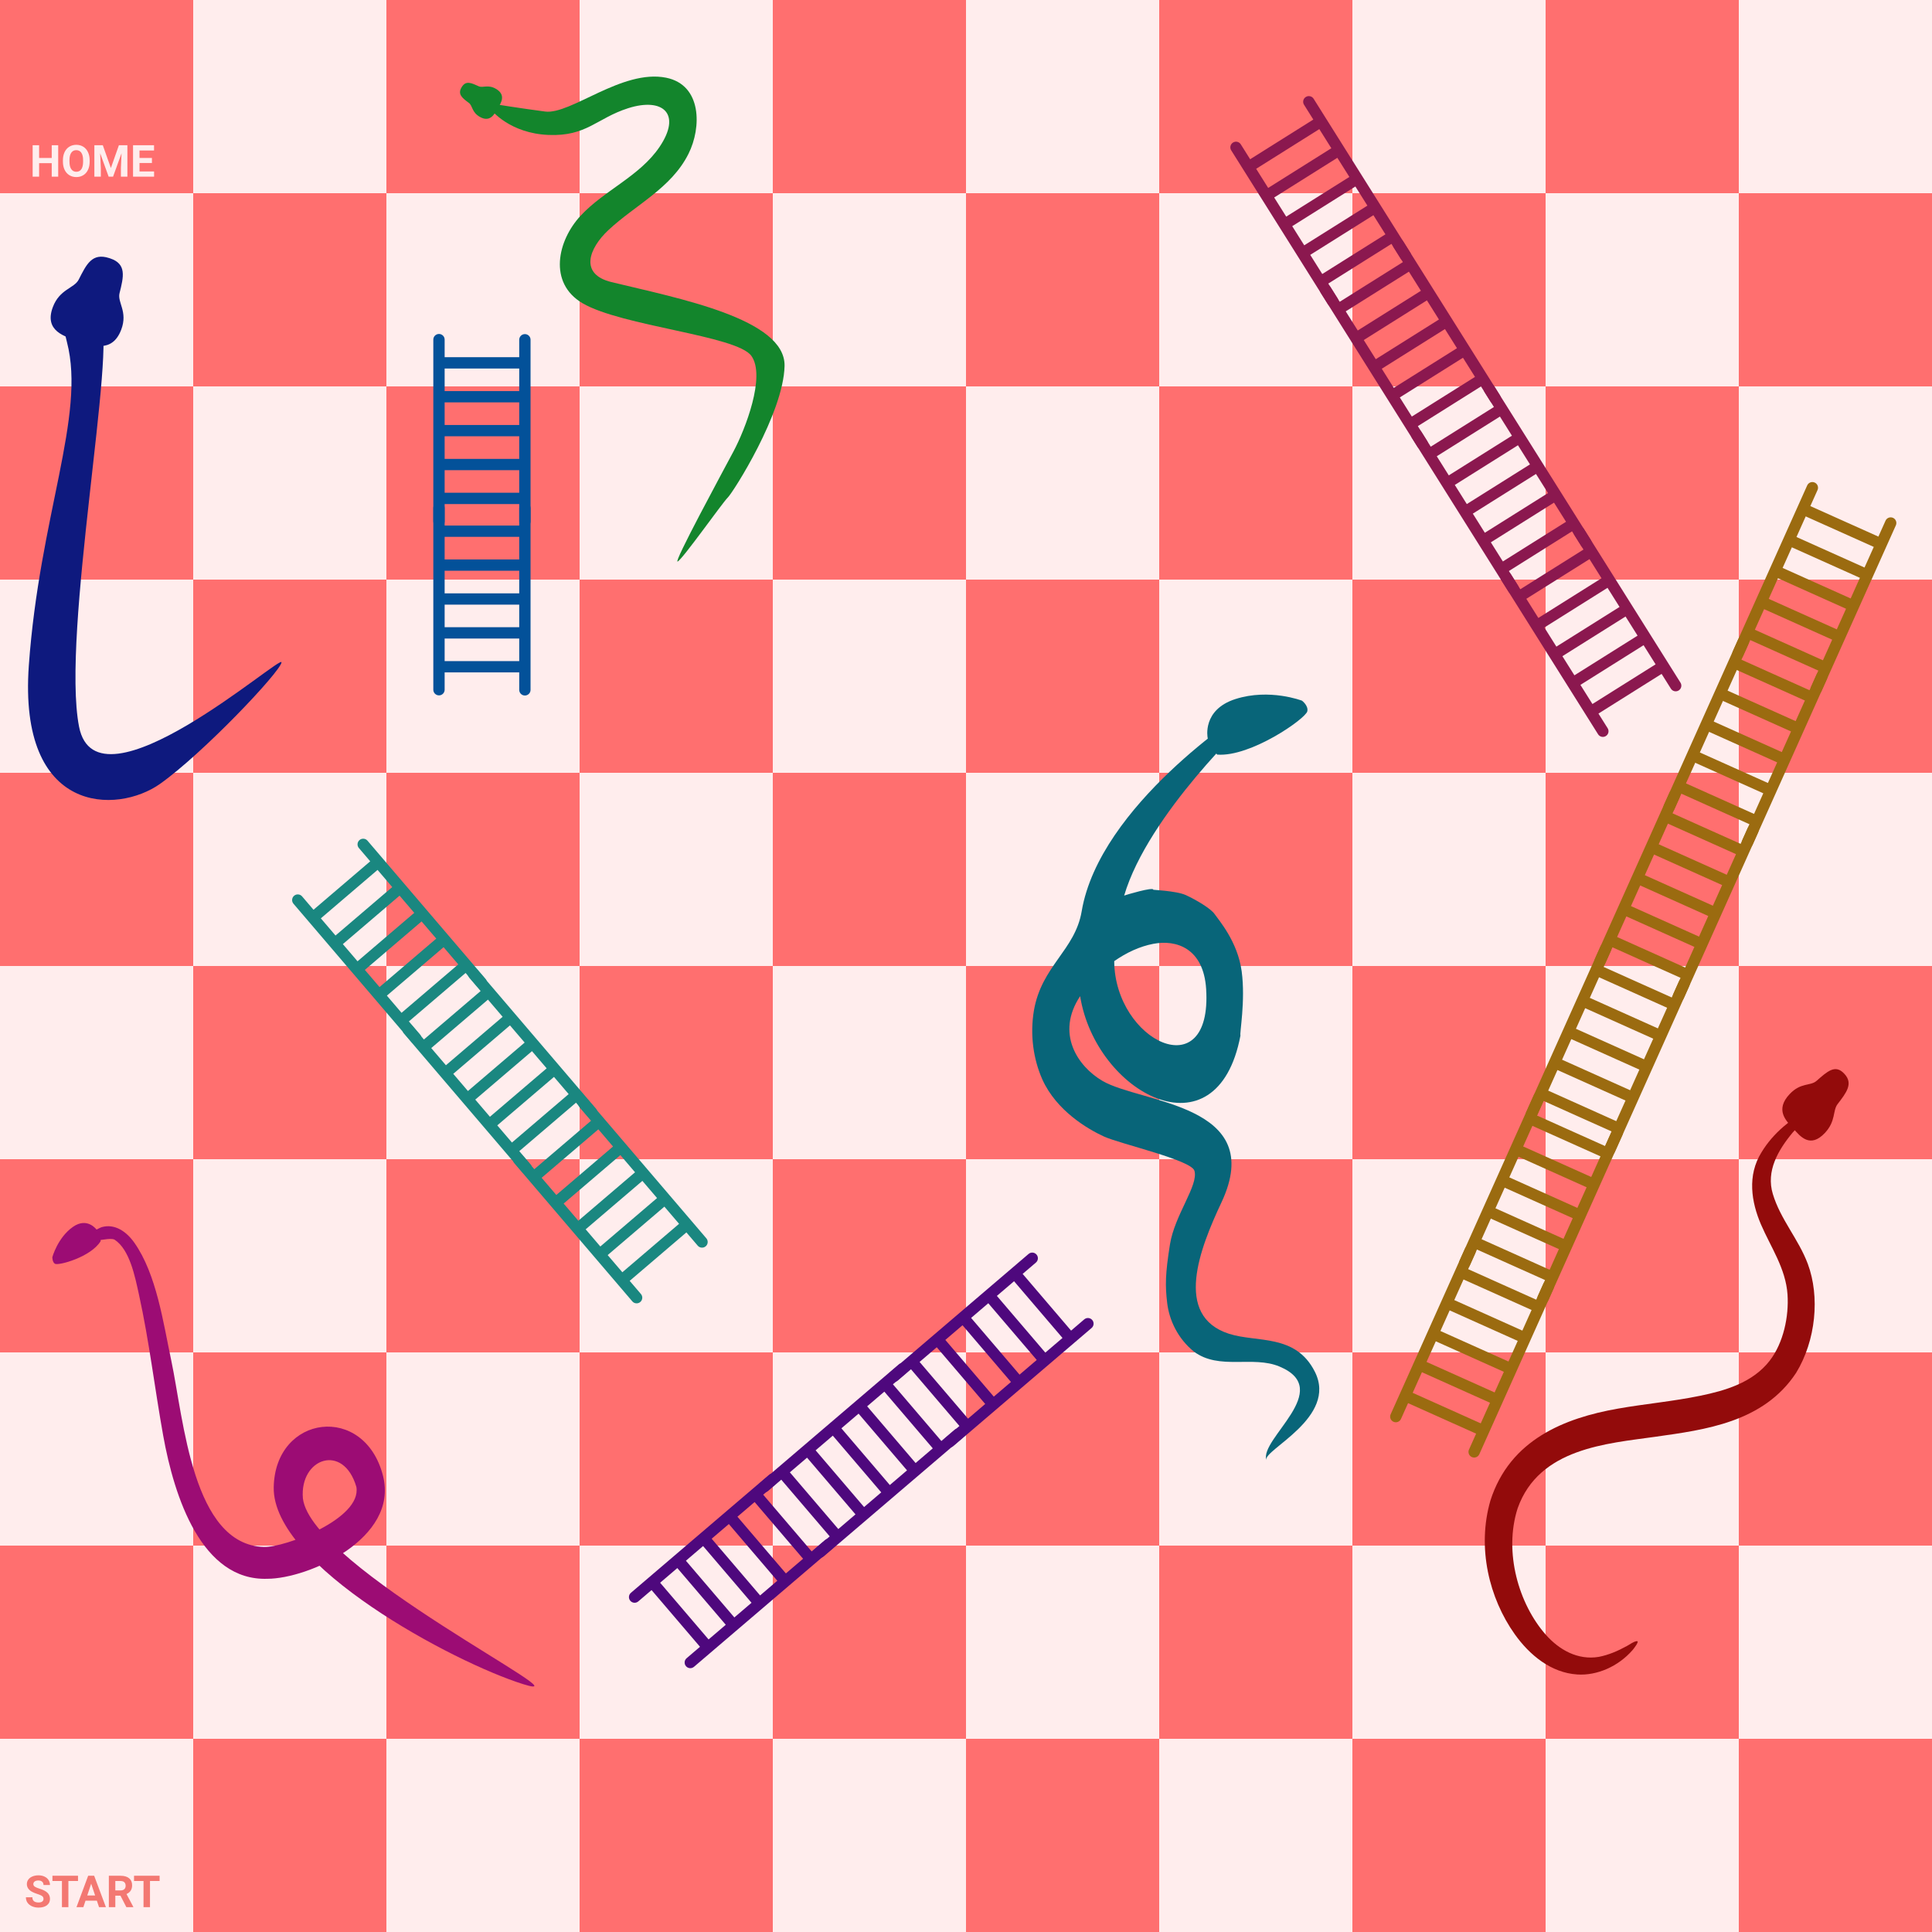 <svg width="700" height="700" viewBox="0 0 700 700" fill="none" xmlns="http://www.w3.org/2000/svg">
<g clip-path="url(#clip0)">
<rect width="700" height="700" fill="white"/>
<rect width="70" height="70" fill="#FF6F6F"/>
<rect x="70" width="70" height="70" fill="#FFEDED"/>
<rect x="140" width="70" height="70" fill="#FF6F6F"/>
<rect x="210" width="70" height="70" fill="#FFEDED"/>
<rect x="280" width="70" height="70" fill="#FF6F6F"/>
<rect x="350" width="70" height="70" fill="#FFEDED"/>
<rect x="420" width="70" height="70" fill="#FF6F6F"/>
<rect x="490" width="70" height="70" fill="#FFEDED"/>
<rect x="560" width="70" height="70" fill="#FF6F6F"/>
<rect x="630" width="70" height="70" fill="#FFEDED"/>
<rect x="70" y="70" width="70" height="70" fill="#FF6F6F"/>
<rect x="140" y="70" width="70" height="70" fill="#FFEDED"/>
<rect y="70" width="70" height="70" fill="#FFEDED"/>
<rect x="210" y="70" width="70" height="70" fill="#FF6F6F"/>
<rect x="280" y="70" width="70" height="70" fill="#FFEDED"/>
<rect x="350" y="70" width="70" height="70" fill="#FF6F6F"/>
<rect x="420" y="70" width="70" height="70" fill="#FFEDED"/>
<rect x="490" y="70" width="70" height="70" fill="#FF6F6F"/>
<rect x="630" y="70" width="70" height="70" fill="#FF6F6F"/>
<rect x="560" y="70" width="70" height="70" fill="#FFEDED"/>
<rect y="140" width="70" height="70" fill="#FF6F6F"/>
<rect x="70" y="140" width="70" height="70" fill="#FFEDED"/>
<rect x="140" y="140" width="70" height="70" fill="#FF6F6F"/>
<rect x="210" y="140" width="70" height="70" fill="#FFEDED"/>
<rect x="280" y="140" width="70" height="70" fill="#FF6F6F"/>
<rect x="350" y="140" width="70" height="70" fill="#FFEDED"/>
<rect x="420" y="140" width="70" height="70" fill="#FF6F6F"/>
<rect x="490" y="140" width="70" height="70" fill="#FFEDED"/>
<rect x="560" y="140" width="70" height="70" fill="#FF6F6F"/>
<rect x="630" y="140" width="70" height="70" fill="#FFEDED"/>
<rect x="70" y="210" width="70" height="70" fill="#FF6F6F"/>
<rect x="140" y="210" width="70" height="70" fill="#FFEDED"/>
<rect y="210" width="70" height="70" fill="#FFEDED"/>
<rect x="210" y="210" width="70" height="70" fill="#FF6F6F"/>
<rect x="280" y="210" width="70" height="70" fill="#FFEDED"/>
<rect x="350" y="210" width="70" height="70" fill="#FF6F6F"/>
<rect x="420" y="210" width="70" height="70" fill="#FFEDED"/>
<rect x="490" y="210" width="70" height="70" fill="#FF6F6F"/>
<rect x="630" y="210" width="70" height="70" fill="#FF6F6F"/>
<rect x="560" y="210" width="70" height="70" fill="#FFEDED"/>
<rect y="280" width="70" height="70" fill="#FF6F6F"/>
<rect x="70" y="280" width="70" height="70" fill="#FFEDED"/>
<rect x="140" y="280" width="70" height="70" fill="#FF6F6F"/>
<rect x="210" y="280" width="70" height="70" fill="#FFEDED"/>
<rect x="280" y="280" width="70" height="70" fill="#FF6F6F"/>
<rect x="350" y="280" width="70" height="70" fill="#FFEDED"/>
<rect x="420" y="280" width="70" height="70" fill="#FF6F6F"/>
<rect x="490" y="280" width="70" height="70" fill="#FFEDED"/>
<rect x="560" y="280" width="70" height="70" fill="#FF6F6F"/>
<rect x="630" y="280" width="70" height="70" fill="#FFEDED"/>
<rect x="70" y="350" width="70" height="70" fill="#FF6F6F"/>
<rect x="140" y="350" width="70" height="70" fill="#FFEDED"/>
<rect y="350" width="70" height="70" fill="#FFEDED"/>
<rect x="210" y="350" width="70" height="70" fill="#FF6F6F"/>
<rect x="280" y="350" width="70" height="70" fill="#FFEDED"/>
<rect x="350" y="350" width="70" height="70" fill="#FF6F6F"/>
<rect x="420" y="350" width="70" height="70" fill="#FFEDED"/>
<rect x="490" y="350" width="70" height="70" fill="#FF6F6F"/>
<rect x="630" y="350" width="70" height="70" fill="#FF6F6F"/>
<rect x="560" y="350" width="70" height="70" fill="#FFEDED"/>
<rect y="420" width="70" height="70" fill="#FF6F6F"/>
<rect x="70" y="420" width="70" height="70" fill="#FFEDED"/>
<rect x="140" y="420" width="70" height="70" fill="#FF6F6F"/>
<rect x="210" y="420" width="70" height="70" fill="#FFEDED"/>
<rect x="280" y="420" width="70" height="70" fill="#FF6F6F"/>
<rect x="350" y="420" width="70" height="70" fill="#FFEDED"/>
<rect x="420" y="420" width="70" height="70" fill="#FF6F6F"/>
<rect x="490" y="420" width="70" height="70" fill="#FFEDED"/>
<rect x="560" y="420" width="70" height="70" fill="#FF6F6F"/>
<rect x="630" y="420" width="70" height="70" fill="#FFEDED"/>
<rect x="70" y="490" width="70" height="70" fill="#FF6F6F"/>
<rect x="140" y="490" width="70" height="70" fill="#FFEDED"/>
<rect y="490" width="70" height="70" fill="#FFEDED"/>
<rect x="210" y="490" width="70" height="70" fill="#FF6F6F"/>
<rect x="280" y="490" width="70" height="70" fill="#FFEDED"/>
<rect x="350" y="490" width="70" height="70" fill="#FF6F6F"/>
<rect x="420" y="490" width="70" height="70" fill="#FFEDED"/>
<rect x="490" y="490" width="70" height="70" fill="#FF6F6F"/>
<rect x="630" y="490" width="70" height="70" fill="#FF6F6F"/>
<rect x="560" y="490" width="70" height="70" fill="#FFEDED"/>
<rect y="560" width="70" height="70" fill="#FF6F6F"/>
<rect x="70" y="560" width="70" height="70" fill="#FFEDED"/>
<rect x="140" y="560" width="70" height="70" fill="#FF6F6F"/>
<rect x="210" y="560" width="70" height="70" fill="#FFEDED"/>
<rect x="280" y="560" width="70" height="70" fill="#FF6F6F"/>
<rect x="350" y="560" width="70" height="70" fill="#FFEDED"/>
<rect x="420" y="560" width="70" height="70" fill="#FF6F6F"/>
<rect x="490" y="560" width="70" height="70" fill="#FFEDED"/>
<rect x="560" y="560" width="70" height="70" fill="#FF6F6F"/>
<rect x="630" y="560" width="70" height="70" fill="#FFEDED"/>
<rect x="70" y="630" width="70" height="70" fill="#FF6F6F"/>
<rect x="140" y="630" width="70" height="70" fill="#FFEDED"/>
<rect y="630" width="70" height="70" fill="#FFEDED"/>
<rect x="210" y="630" width="70" height="70" fill="#FF6F6F"/>
<rect x="280" y="630" width="70" height="70" fill="#FFEDED"/>
<rect x="350" y="630" width="70" height="70" fill="#FF6F6F"/>
<rect x="420" y="630" width="70" height="70" fill="#FFEDED"/>
<rect x="490" y="630" width="70" height="70" fill="#FF6F6F"/>
<rect x="630" y="630" width="70" height="70" fill="#FF6F6F"/>
<rect x="560" y="630" width="70" height="70" fill="#FFEDED"/>
<g filter="url(#filter0_d)">
<path d="M322.371 495.991C323.106 496.853 324.399 496.956 325.259 496.222L330.069 492.113L347.622 512.662L342.773 516.804C341.914 517.538 341.814 518.831 342.549 519.692C343.285 520.554 344.578 520.657 345.437 519.923L395.512 477.149C396.371 476.415 396.471 475.121 395.736 474.26C395 473.399 393.707 473.296 392.848 474.03L388.076 478.106L370.523 457.557L375.333 453.448C376.192 452.714 376.293 451.421 375.557 450.559C374.821 449.698 373.528 449.595 372.669 450.329L322.595 493.103C321.735 493.837 321.635 495.13 322.371 495.991ZM348.74 476.164L366.293 496.713L360.07 502.029L342.516 481.48L348.74 476.164ZM369.405 494.055L351.852 473.506L358.076 468.189L375.629 488.738L369.405 494.055ZM333.181 489.455L339.405 484.138L356.958 504.687L350.734 510.004L333.181 489.455ZM384.964 480.764L378.741 486.08L361.187 465.531L367.411 460.215L384.964 480.764Z" fill="#4E087D"/>
<path d="M275.371 535.991C276.106 536.853 277.399 536.956 278.259 536.222L283.069 532.113L300.622 552.662L295.773 556.804C294.914 557.538 294.814 558.831 295.549 559.692C296.285 560.554 297.578 560.657 298.437 559.923L348.512 517.149C349.371 516.415 349.471 515.121 348.736 514.26C348 513.399 346.707 513.296 345.848 514.03L341.076 518.106L323.523 497.557L328.333 493.448C329.192 492.714 329.293 491.421 328.557 490.559C327.821 489.698 326.528 489.595 325.669 490.329L275.595 533.103C274.735 533.837 274.635 535.13 275.371 535.991ZM301.74 516.164L319.293 536.713L313.07 542.029L295.516 521.48L301.74 516.164ZM322.405 534.055L304.852 513.506L311.076 508.189L328.629 528.738L322.405 534.055ZM286.181 529.455L292.405 524.138L309.958 544.687L303.734 550.004L286.181 529.455ZM337.964 520.764L331.741 526.08L314.187 505.531L320.411 500.215L337.964 520.764Z" fill="#4E087D"/>
<path d="M228.371 575.991C229.106 576.853 230.399 576.956 231.259 576.222L236.069 572.113L253.622 592.662L248.773 596.804C247.914 597.538 247.814 598.831 248.549 599.692C249.285 600.554 250.578 600.657 251.437 599.923L301.512 557.149C302.371 556.415 302.471 555.121 301.736 554.26C301 553.399 299.707 553.296 298.848 554.03L294.076 558.106L276.523 537.557L281.333 533.448C282.192 532.714 282.293 531.421 281.557 530.559C280.821 529.698 279.528 529.595 278.669 530.329L228.595 573.103C227.735 573.837 227.635 575.13 228.371 575.991ZM254.74 556.164L272.293 576.713L266.07 582.029L248.516 561.48L254.74 556.164ZM275.405 574.055L257.852 553.506L264.076 548.189L281.629 568.738L275.405 574.055ZM239.181 569.455L245.405 564.138L262.958 584.687L256.734 590.004L239.181 569.455ZM290.964 560.764L284.741 566.08L267.187 545.531L273.411 540.215L290.964 560.764Z" fill="#4E087D"/>
<path d="M190.178 178.051C189.046 178.051 188.127 178.967 188.127 180.097V186.424H161.102V180.046C161.102 178.916 160.183 178 159.051 178C157.918 178 157 178.916 157 180.046V245.903C157 247.033 157.918 247.949 159.051 247.949C160.183 247.949 161.102 247.033 161.102 245.903V239.627H188.127V245.954C188.127 247.084 189.046 248 190.178 248C191.311 248 192.229 247.084 192.229 245.954V180.097C192.229 178.967 191.311 178.051 190.178 178.051ZM188.127 210.979H161.102V202.794H188.127V210.979ZM161.102 215.072H188.127V223.257H161.102V215.072ZM188.127 190.516V198.701H161.102V190.516H188.127ZM161.102 235.535V227.35H188.127V235.535H161.102Z" fill="#035199"/>
<path d="M190.178 117.051C189.046 117.051 188.127 117.967 188.127 119.097V125.424H161.102V119.046C161.102 117.916 160.183 117 159.051 117C157.918 117 157 117.916 157 119.046V184.903C157 186.033 157.918 186.949 159.051 186.949C160.183 186.949 161.102 186.033 161.102 184.903V178.627H188.127V184.954C188.127 186.084 189.046 187 190.178 187C191.311 187 192.229 186.084 192.229 184.954V119.097C192.229 117.967 191.311 117.051 190.178 117.051ZM188.127 149.979H161.102V141.794H188.127V149.979ZM161.102 154.072H188.127V162.257H161.102V154.072ZM188.127 129.516V137.701H161.102V129.516H188.127ZM161.102 174.535V166.35H188.127V174.535H161.102Z" fill="#035199"/>
<path d="M571.009 186.935C570.05 187.537 569.76 188.802 570.361 189.759L573.727 195.115L550.843 209.493L547.45 204.093C546.849 203.136 545.584 202.849 544.625 203.451C543.666 204.054 543.376 205.318 543.977 206.275L579.013 262.039C579.614 262.996 580.879 263.283 581.838 262.68C582.797 262.078 583.087 260.814 582.486 259.857L579.148 254.543L602.031 240.165L605.397 245.522C605.998 246.479 607.263 246.766 608.222 246.164C609.181 245.561 609.471 244.297 608.87 243.34L573.834 187.576C573.233 186.62 571.968 186.332 571.009 186.935ZM586.79 215.908L563.907 230.285L559.552 223.355L582.436 208.977L586.79 215.908ZM566.084 233.751L588.968 219.373L593.322 226.304L570.439 240.682L566.084 233.751ZM575.904 198.581L580.259 205.511L557.375 219.889L553.02 212.958L575.904 198.581ZM576.97 251.078L572.616 244.147L595.5 229.769L599.854 236.7L576.97 251.078Z" fill="#8B184F"/>
<path d="M538.557 135.284C537.598 135.886 537.308 137.15 537.909 138.107L541.275 143.464L518.391 157.842L514.998 152.442C514.397 151.485 513.132 151.198 512.173 151.8C511.214 152.403 510.924 153.667 511.525 154.624L546.561 210.387C547.162 211.344 548.427 211.632 549.386 211.029C550.345 210.426 550.635 209.162 550.034 208.205L546.695 202.892L569.579 188.514L572.945 193.871C573.546 194.828 574.811 195.115 575.77 194.512C576.729 193.91 577.019 192.645 576.418 191.689L541.382 135.925C540.781 134.968 539.516 134.681 538.557 135.284ZM554.338 164.256L531.454 178.634L527.1 171.703L549.984 157.325L554.338 164.256ZM533.632 182.099L556.516 167.722L560.87 174.652L537.986 189.03L533.632 182.099ZM543.452 146.929L547.807 153.86L524.923 168.238L520.568 161.307L543.452 146.929ZM544.518 199.426L540.164 192.496L563.047 178.118L567.402 185.049L544.518 199.426Z" fill="#8B184F"/>
<path d="M505.573 82.785C504.614 83.388 504.323 84.652 504.925 85.609L508.29 90.966L485.406 105.344L482.014 99.944C481.413 98.987 480.148 98.7 479.189 99.302C478.23 99.905 477.94 101.169 478.541 102.126L513.577 157.889C514.178 158.846 515.443 159.133 516.402 158.531C517.361 157.928 517.651 156.664 517.05 155.707L513.711 150.394L536.595 136.016L539.96 141.373C540.562 142.329 541.827 142.617 542.786 142.014C543.745 141.412 544.035 140.147 543.433 139.191L508.398 83.427C507.796 82.47 506.532 82.183 505.573 82.785ZM521.354 111.758L498.47 126.136L494.116 119.205L516.999 104.827L521.354 111.758ZM500.647 129.601L523.531 115.224L527.886 122.154L505.002 136.532L500.647 129.601ZM510.468 94.431L514.822 101.362L491.938 115.74L487.584 108.809L510.468 94.431ZM511.534 146.928L507.179 139.998L530.063 125.62L534.418 132.551L511.534 146.928Z" fill="#8B184F"/>
<path d="M473.12 31.134C472.161 31.737 471.871 33.001 472.473 33.958L475.838 39.315L452.954 53.692L449.562 48.292C448.96 47.336 447.695 47.048 446.736 47.651C445.777 48.253 445.487 49.518 446.089 50.474L481.124 106.238C481.726 107.195 482.991 107.482 483.95 106.88C484.909 106.277 485.199 105.013 484.597 104.056L481.259 98.742L504.143 84.365L507.508 89.721C508.11 90.678 509.374 90.965 510.333 90.363C511.292 89.76 511.583 88.496 510.981 87.539L475.946 31.776C475.344 30.819 474.079 30.532 473.12 31.134ZM488.902 60.107L466.018 74.485L461.663 67.554L484.547 53.176L488.902 60.107ZM468.195 77.95L491.079 63.572L495.434 70.503L472.55 84.881L468.195 77.95ZM478.015 42.78L482.37 49.711L459.486 64.089L455.132 57.158L478.015 42.78ZM479.082 95.277L474.727 88.346L497.611 73.968L501.965 80.899L479.082 95.277Z" fill="#8B184F"/>
<path d="M561.895 460.096C560.861 459.633 559.649 460.093 559.186 461.124L556.598 466.897L531.938 455.838L534.547 450.019C535.01 448.988 534.547 447.777 533.513 447.313C532.48 446.85 531.267 447.31 530.805 448.341L503.858 508.432C503.395 509.463 503.858 510.675 504.892 511.138C505.925 511.602 507.138 511.142 507.6 510.11L510.168 504.384L534.828 515.443L532.239 521.215C531.777 522.246 532.24 523.458 533.273 523.921C534.307 524.385 535.519 523.925 535.982 522.893L562.929 462.802C563.391 461.771 562.928 460.56 561.895 460.096ZM546.55 489.303L521.89 478.244L525.239 470.776L549.899 481.834L546.55 489.303ZM520.216 481.979L544.875 493.037L541.526 500.506L516.866 489.447L520.216 481.979ZM554.923 470.631L551.574 478.1L526.914 467.041L530.263 459.573L554.923 470.631ZM511.843 500.65L515.192 493.182L539.852 504.24L536.502 511.708L511.843 500.65Z" fill="#9B6B10"/>
<path d="M586.855 404.436C585.821 403.973 584.609 404.433 584.146 405.464L581.558 411.237L556.898 400.179L559.507 394.36C559.97 393.328 559.507 392.117 558.473 391.653C557.44 391.19 556.227 391.65 555.765 392.681L528.818 452.772C528.355 453.804 528.818 455.015 529.852 455.479C530.885 455.942 532.098 455.482 532.56 454.451L535.128 448.725L559.788 459.783L557.199 465.555C556.737 466.587 557.2 467.798 558.233 468.262C559.267 468.725 560.479 468.265 560.942 467.234L587.889 407.143C588.351 406.112 587.888 404.9 586.855 404.436ZM571.51 433.643L546.85 422.584L550.199 415.116L574.859 426.174L571.51 433.643ZM545.176 426.319L569.835 437.377L566.486 444.846L541.826 433.788L545.176 426.319ZM579.883 414.971L576.534 422.44L551.874 411.382L555.223 403.913L579.883 414.971ZM536.803 444.99L540.152 437.522L564.812 448.58L561.462 456.049L536.803 444.99Z" fill="#9B6B10"/>
<path d="M610.996 350.602C609.962 350.138 608.75 350.598 608.287 351.63L605.699 357.402L581.039 346.344L583.648 340.525C584.111 339.494 583.648 338.282 582.614 337.818C581.581 337.355 580.368 337.815 579.906 338.846L552.959 398.938C552.497 399.969 552.96 401.18 553.993 401.644C555.026 402.107 556.239 401.647 556.701 400.616L559.269 394.89L583.929 405.948L581.34 411.721C580.878 412.752 581.341 413.963 582.374 414.427C583.408 414.89 584.621 414.43 585.083 413.399L612.03 353.308C612.492 352.277 612.029 351.065 610.996 350.602ZM595.651 379.808L570.991 368.75L574.341 361.281L599 372.339L595.651 379.808ZM569.317 372.484L593.977 383.542L590.627 391.011L565.968 379.953L569.317 372.484ZM604.024 361.136L600.675 368.605L576.015 357.547L579.364 350.078L604.024 361.136ZM560.944 391.156L564.293 383.687L588.953 394.745L585.604 402.214L560.944 391.156Z" fill="#9B6B10"/>
<path d="M635.956 294.942C634.922 294.478 633.71 294.939 633.247 295.97L630.659 301.742L605.999 290.684L608.608 284.865C609.071 283.834 608.608 282.622 607.574 282.159C606.541 281.695 605.328 282.156 604.866 283.187L577.919 343.278C577.457 344.309 577.919 345.521 578.953 345.984C579.986 346.447 581.199 345.987 581.661 344.956L584.229 339.23L608.889 350.288L606.3 356.061C605.838 357.092 606.301 358.304 607.334 358.767C608.368 359.23 609.58 358.77 610.043 357.739L636.99 297.648C637.452 296.617 636.989 295.405 635.956 294.942ZM620.611 324.148L595.951 313.09L599.301 305.621L623.96 316.679L620.611 324.148ZM594.277 316.824L618.936 327.883L615.587 335.351L590.928 324.293L594.277 316.824ZM628.984 305.477L625.635 312.945L600.975 301.887L604.324 294.418L628.984 305.477ZM585.904 335.496L589.253 328.027L613.913 339.085L610.564 346.554L585.904 335.496Z" fill="#9B6B10"/>
<path d="M660.915 239.282C659.882 238.819 658.669 239.279 658.207 240.31L655.618 246.082L630.958 235.024L633.568 229.205C634.03 228.174 633.567 226.962 632.534 226.499C631.5 226.035 630.288 226.496 629.825 227.527L602.878 287.618C602.416 288.649 602.879 289.861 603.912 290.324C604.946 290.788 606.158 290.327 606.621 289.296L609.189 283.57L633.848 294.629L631.26 300.401C630.797 301.432 631.26 302.644 632.294 303.107C633.327 303.571 634.54 303.11 635.002 302.079L661.949 241.988C662.412 240.957 661.949 239.745 660.915 239.282ZM645.571 268.488L620.911 257.43L624.26 249.961L648.92 261.02L645.571 268.488ZM619.236 261.164L643.896 272.223L640.547 279.691L615.887 268.633L619.236 261.164ZM653.944 249.817L650.594 257.285L625.935 246.227L629.284 238.759L653.944 249.817ZM610.863 279.836L614.212 272.367L638.872 283.426L635.523 290.894L610.863 279.836Z" fill="#9B6B10"/>
<path d="M685.875 183.622C684.842 183.159 683.629 183.619 683.167 184.65L680.578 190.423L655.918 179.364L658.528 173.545C658.99 172.514 658.527 171.303 657.494 170.839C656.46 170.376 655.248 170.836 654.785 171.867L627.838 231.958C627.376 232.989 627.839 234.201 628.872 234.664C629.906 235.128 631.118 234.668 631.581 233.636L634.149 227.91L658.808 238.969L656.22 244.741C655.757 245.772 656.22 246.984 657.254 247.447C658.287 247.911 659.5 247.451 659.962 246.419L686.909 186.328C687.372 185.297 686.909 184.086 685.875 183.622ZM670.531 212.829L645.871 201.77L649.22 194.302L673.88 205.36L670.531 212.829ZM644.196 205.505L668.856 216.563L665.507 224.032L640.847 212.973L644.196 205.505ZM678.904 194.157L675.554 201.626L650.895 190.567L654.244 183.099L678.904 194.157ZM635.823 224.176L639.172 216.708L663.832 227.766L660.483 235.234L635.823 224.176Z" fill="#9B6B10"/>
<path d="M658.155 387.628C662.032 384.244 664.95 381.446 668.223 385.039C668.245 385.064 668.267 385.09 668.289 385.115C668.311 385.14 668.334 385.164 668.362 385.192C671.484 388.644 668.984 391.899 665.794 396.035C663.954 398.413 665.245 402.179 661.191 406.491C655.826 412.196 652.216 407.725 649.725 404.857C647.112 402.112 643.043 398.131 648.408 392.426C652.462 388.113 655.921 389.574 658.155 387.628Z" fill="#930B0B"/>
<path d="M655.355 398.75C654.443 397.288 647.072 403.436 646.208 404.182C643.135 406.83 640.432 409.874 638.279 413.418C632.922 421.91 634.596 431.612 638.012 439.59C641.511 447.76 647.015 455.547 647.654 465.042C648.183 472.894 646.21 482.522 641.19 489.011C634.944 497.078 624.812 499.895 616.023 501.711C606.081 503.767 596.069 504.628 586.11 506.39C566.998 509.769 547.098 517.507 540.003 539.681C535.052 556.796 539.585 575.098 548.8 588.072C554.215 595.694 561.983 602.084 571.49 602.696C578.619 603.154 586.289 599.824 591.498 593.868C591.807 593.509 594.25 590.487 593.016 590.627C591.846 590.76 590.578 591.776 589.505 592.35C586.174 594.181 582.852 595.622 579.252 596.32C571.612 597.585 564.882 593.745 560.028 588.241C550.312 577.234 544.743 558.429 549.873 542.478C557.618 520.639 582.252 519.049 599.813 516.561C617.661 514.033 638.943 511.394 650.775 493.399C657.927 481.681 659.436 465.823 654.993 453.915C651.646 444.946 645.096 437.836 642.324 428.588C639.83 420.33 644.17 412.791 649.505 406.357C650.195 405.526 655.995 399.775 655.355 398.75C655.25 398.582 655.462 398.92 655.355 398.75Z" fill="#930B0B"/>
<path d="M173.444 27.257C170.793 26.066 168.772 25.032 167.255 27.613L167.255 27.614C167.244 27.632 167.234 27.65 167.224 27.668C167.213 27.687 167.202 27.703 167.191 27.723L167.191 27.724C165.743 30.203 167.57 31.568 169.9 33.299C171.243 34.295 170.906 36.619 173.763 38.294C177.542 40.511 179.161 37.379 180.302 35.338C181.525 33.346 183.469 30.404 179.689 28.188C176.833 26.512 174.968 27.942 173.444 27.257Z" fill="#13852C"/>
<path d="M245.531 199.448C243.793 200.201 261.735 167.124 265.835 159.409C269.936 151.695 277.546 132.322 272.232 124.935C266.919 117.548 225.226 114.206 211.022 105.84C198.585 98.491 201.949 83.203 210.396 74.131C218.977 64.915 231.804 59.833 238.965 49.23C247.095 37.195 240.166 31.195 227.578 35.21C216.182 38.845 212.563 45.481 198.684 44.89C184.804 44.298 178.115 36.095 177.776 35.505C176.729 33.692 179.32 33.743 179.32 33.743C179.32 33.743 188.182 35.181 197.484 36.41C206.786 37.639 225.391 20.955 241.353 24.156C254.354 26.781 254.223 42.228 249.452 51.729C243.179 64.264 230.183 70.234 220.391 79.409C213.415 85.944 209.778 95.348 221.561 98.209C245.958 104.132 284.657 111.503 284.26 128.624C283.863 145.745 265.623 174.388 263.667 176.291C261.711 178.195 247.269 198.695 245.531 199.448Z" fill="#13852C"/>
<path d="M417.869 337.964C412.991 338.897 408.161 341.115 403.699 344.248C403.7 344.241 403.7 344.238 403.698 344.24C403.919 373.315 439.293 390.314 437.009 354.319C436.06 339.546 426.228 336.368 417.869 337.964C417.603 338.014 418.76 337.793 417.869 337.964ZM450.735 254L452.702 256.698C452.702 256.698 416.065 290.877 407.303 320.484C408.046 320.205 417.869 317.274 417.869 318.351C416.648 318.39 426.138 318.677 429.702 320.333C433.267 321.988 438.691 325.143 440.093 327.208C441.495 329.273 448.423 337.101 449.878 347.891C451.333 358.68 449.047 370.629 449.445 371.175C440.981 415.895 396.96 392.073 391.354 356.93C382.413 370.417 390.431 382.333 399.429 387.622C413.413 395.818 459.348 395.92 442.543 431.687C434.805 448.155 425.036 472.753 445.306 479.257C455.467 482.516 469.383 479.178 476.374 492.963C484.81 509.589 457.614 521.331 458.829 525C456.283 517.302 483.682 499.51 463.578 491.121C453.895 487.056 441.756 492.567 432.564 485.696C426.762 481.005 423.625 474.318 422.889 468.073C422.153 461.829 422.177 457.695 423.895 446.904C425.612 436.112 434.339 425.428 432.759 420.176C431.594 416.284 405.9 410.481 400.029 407.801C394.157 405.122 382.797 398.477 377.675 387.132C374.379 379.744 373.157 370.87 374.595 362.196C377.356 345.975 389.526 340.313 391.915 326.172C398.423 287.659 450.735 254 450.735 254Z" fill="#086579"/>
<path d="M437.549 263.294C437.549 263.294 435.463 253.155 447.647 249.272C459.998 245.332 471.745 249.874 471.745 249.874C471.745 249.874 474.149 251.694 473.655 253.74C473.012 256.404 453.182 270.325 441.021 269.408C441.021 269.408 437.976 266.375 437.549 263.294Z" fill="#086579"/>
<path d="M35.134 441.698C35.134 441.698 31.75 436.724 26.347 440.574C20.869 444.476 18.963 451.494 18.963 451.494C18.963 451.494 18.928 453.287 19.9 453.886C21.166 454.664 32.991 451.436 36.473 445.678C36.473 445.678 36.227 443.118 35.134 441.698Z" fill="#9C0C74"/>
<path d="M189.574 606.209C164.208 598.267 98.673 563.262 99.175 534.881C99.642 508.491 132.138 504.324 138.792 530.802C144.479 553.426 111.722 567.999 96.875 568.022C73.082 568.828 63.15 538.499 59.125 516.129C56.063 499.118 54.064 481.916 50.339 465.018C48.923 458.593 47.028 448.747 41.518 445.162C39.784 444.029 28.897 446.886 29.083 447.156C27.679 445.105 36.02 440.846 36.841 440.615C41.497 439.305 45.693 442.04 48.717 446.312C56.742 457.785 59.124 475.13 62.045 488.891C66.592 510.421 69.714 555.654 95.61 556.497C103.076 556.739 131.12 546.371 129.119 534.735C124.443 518.725 108.54 524.291 109.739 538.861C112.689 564.05 214.94 614.151 189.574 606.209Z" fill="#9C0C74"/>
<path d="M36.262 111.51C42.675 120.006 22.102 225.762 28.642 259.289C35.07 292.244 102.5 232.5 102 236C101.5 239.5 73.527 269 58 280C42.473 291 6.584 291.346 10.443 237.154C14.302 182.961 31.164 146.62 24.271 120.006C17.379 93.392 36.262 111.51 36.262 111.51Z" fill="#0E197E"/>
<path d="M28.504 97.326C31.318 91.837 33.281 87.445 39.622 89.527C39.666 89.541 39.709 89.557 39.752 89.572C39.796 89.587 39.839 89.6 39.891 89.616C45.954 91.626 44.799 96.282 43.314 102.206C42.454 105.614 46.397 108.881 43.93 115.425C40.664 124.085 33.359 121.26 28.452 119.536C23.466 118.003 15.883 115.921 19.149 107.261C21.616 100.717 26.879 100.484 28.504 97.326Z" fill="#0E197E"/>
<path d="M210.26 394.371C209.399 395.106 209.296 396.399 210.03 397.259L214.139 402.069L193.59 419.622L189.448 414.773C188.714 413.914 187.42 413.814 186.559 414.549C185.698 415.285 185.595 416.578 186.329 417.437L229.103 467.512C229.837 468.371 231.13 468.471 231.991 467.736C232.853 467 232.956 465.707 232.222 464.848L228.146 460.076L248.695 442.523L252.804 447.333C253.538 448.192 254.831 448.293 255.692 447.557C256.554 446.821 256.657 445.528 255.923 444.669L213.149 394.595C212.415 393.735 211.122 393.635 210.26 394.371ZM230.088 420.74L209.539 438.293L204.222 432.07L224.772 414.516L230.088 420.74ZM212.197 441.405L232.746 423.852L238.063 430.076L217.513 447.629L212.197 441.405ZM216.797 405.181L222.114 411.404L201.564 428.958L196.248 422.734L216.797 405.181ZM225.488 456.964L220.171 450.741L240.721 433.187L246.037 439.411L225.488 456.964Z" fill="#1A8780"/>
<path d="M170.26 347.371C169.399 348.106 169.296 349.399 170.03 350.259L174.139 355.069L153.59 372.622L149.448 367.773C148.714 366.914 147.42 366.814 146.559 367.549C145.698 368.285 145.595 369.578 146.329 370.437L189.103 420.512C189.837 421.371 191.13 421.471 191.991 420.736C192.853 420 192.956 418.707 192.222 417.848L188.146 413.076L208.695 395.523L212.804 400.333C213.538 401.192 214.831 401.293 215.692 400.557C216.554 399.821 216.657 398.528 215.923 397.669L173.149 347.595C172.415 346.735 171.122 346.635 170.26 347.371ZM190.088 373.74L169.539 391.293L164.222 385.07L184.772 367.516L190.088 373.74ZM172.197 394.405L192.746 376.852L198.063 383.076L177.513 400.629L172.197 394.405ZM176.797 358.181L182.114 364.404L161.564 381.958L156.248 375.734L176.797 358.181ZM185.488 409.964L180.171 403.741L200.721 386.187L206.037 392.411L185.488 409.964Z" fill="#1A8780"/>
<path d="M130.26 300.371C129.399 301.106 129.296 302.399 130.03 303.259L134.139 308.069L113.59 325.622L109.448 320.773C108.714 319.914 107.42 319.814 106.559 320.549C105.698 321.285 105.595 322.578 106.329 323.437L149.103 373.512C149.837 374.371 151.13 374.471 151.991 373.736C152.853 373 152.956 371.707 152.222 370.848L148.146 366.076L168.695 348.523L172.804 353.333C173.538 354.192 174.831 354.293 175.692 353.557C176.554 352.821 176.657 351.528 175.923 350.669L133.149 300.595C132.415 299.735 131.122 299.635 130.26 300.371ZM150.088 326.74L129.539 344.293L124.222 338.07L144.772 320.516L150.088 326.74ZM132.197 347.405L152.746 329.852L158.063 336.076L137.513 353.629L132.197 347.405ZM136.797 311.181L142.114 317.404L121.564 334.958L116.248 328.734L136.797 311.181ZM145.488 362.964L140.171 356.741L160.721 339.187L166.037 345.411L145.488 362.964Z" fill="#1A8780"/>
</g>
<path d="M15.758 688.016C15.758 687.573 15.602 687.234 15.289 687C14.977 686.76 14.414 686.51 13.602 686.25C12.789 685.984 12.146 685.724 11.672 685.469C10.38 684.771 9.734 683.831 9.734 682.648C9.734 682.034 9.906 681.487 10.25 681.008C10.599 680.523 11.096 680.146 11.742 679.875C12.393 679.604 13.122 679.469 13.93 679.469C14.742 679.469 15.466 679.617 16.102 679.914C16.737 680.206 17.229 680.62 17.578 681.156C17.932 681.693 18.109 682.302 18.109 682.984H15.766C15.766 682.464 15.602 682.06 15.273 681.773C14.945 681.482 14.484 681.336 13.891 681.336C13.318 681.336 12.872 681.458 12.555 681.703C12.237 681.943 12.078 682.26 12.078 682.656C12.078 683.026 12.263 683.336 12.633 683.586C13.008 683.836 13.557 684.07 14.281 684.289C15.615 684.69 16.586 685.188 17.195 685.781C17.805 686.375 18.109 687.115 18.109 688C18.109 688.984 17.737 689.758 16.992 690.32C16.247 690.878 15.245 691.156 13.984 691.156C13.109 691.156 12.312 690.997 11.594 690.68C10.875 690.357 10.325 689.917 9.945 689.359C9.57 688.802 9.383 688.156 9.383 687.422H11.734C11.734 688.677 12.484 689.305 13.984 689.305C14.542 689.305 14.977 689.193 15.289 688.969C15.602 688.74 15.758 688.422 15.758 688.016ZM28.266 681.523H24.781V691H22.438V681.523H19V679.625H28.266V681.523ZM35.094 688.656H30.984L30.203 691H27.711L31.945 679.625H34.117L38.375 691H35.883L35.094 688.656ZM31.617 686.758H34.461L33.031 682.5L31.617 686.758ZM43.648 686.836H41.781V691H39.438V679.625H43.664C45.008 679.625 46.044 679.924 46.773 680.523C47.503 681.122 47.867 681.969 47.867 683.062C47.867 683.839 47.698 684.487 47.359 685.008C47.026 685.523 46.518 685.935 45.836 686.242L48.297 690.891V691H45.781L43.648 686.836ZM41.781 684.938H43.672C44.26 684.938 44.716 684.789 45.039 684.492C45.362 684.19 45.523 683.776 45.523 683.25C45.523 682.714 45.37 682.292 45.062 681.984C44.76 681.677 44.294 681.523 43.664 681.523H41.781V684.938ZM57.828 681.523H54.344V691H52V681.523H48.562V679.625H57.828V681.523Z" fill="#F37872"/>
<path d="M21.086 64H18.742V59.125H14.172V64H11.828V52.625H14.172V57.234H18.742V52.625H21.086V64ZM32.484 58.57C32.484 59.69 32.286 60.672 31.891 61.516C31.495 62.359 30.927 63.01 30.188 63.469C29.453 63.927 28.609 64.156 27.656 64.156C26.713 64.156 25.872 63.93 25.133 63.477C24.393 63.023 23.82 62.378 23.414 61.539C23.008 60.695 22.802 59.727 22.797 58.633V58.07C22.797 56.95 22.997 55.966 23.398 55.117C23.805 54.263 24.375 53.609 25.109 53.156C25.849 52.698 26.693 52.469 27.641 52.469C28.588 52.469 29.43 52.698 30.164 53.156C30.904 53.609 31.474 54.263 31.875 55.117C32.281 55.966 32.484 56.948 32.484 58.062V58.57ZM30.109 58.055C30.109 56.862 29.896 55.956 29.469 55.336C29.042 54.716 28.432 54.406 27.641 54.406C26.854 54.406 26.247 54.714 25.82 55.328C25.393 55.938 25.177 56.833 25.172 58.016V58.57C25.172 59.732 25.385 60.633 25.812 61.273C26.24 61.914 26.854 62.234 27.656 62.234C28.443 62.234 29.047 61.927 29.469 61.312C29.891 60.693 30.104 59.792 30.109 58.609V58.055ZM37.25 52.625L40.172 60.875L43.078 52.625H46.156V64H43.805V60.891L44.039 55.523L40.969 64H39.359L36.297 55.531L36.531 60.891V64H34.188V52.625H37.25ZM55.047 59.07H50.547V62.117H55.828V64H48.203V52.625H55.812V54.523H50.547V57.234H55.047V59.07Z" fill="#FFEDED"/>
</g>
<defs>
<filter id="filter0_d" x="6.155" y="23.747" width="685.613" height="615.784" filterUnits="userSpaceOnUse" color-interpolation-filters="sRGB">
<feFlood flood-opacity="0" result="BackgroundImageFix"/>
<feColorMatrix in="SourceAlpha" type="matrix" values="0 0 0 0 0 0 0 0 0 0 0 0 0 0 0 0 0 0 127 0"/>
<feOffset dy="4"/>
<feGaussianBlur stdDeviation="2"/>
<feColorMatrix type="matrix" values="0 0 0 0 0 0 0 0 0 0 0 0 0 0 0 0 0 0 0.25 0"/>
<feBlend mode="normal" in2="BackgroundImageFix" result="effect1_dropShadow"/>
<feBlend mode="normal" in="SourceGraphic" in2="effect1_dropShadow" result="shape"/>
</filter>
<clipPath id="clip0">
<rect width="700" height="700" fill="white"/>
</clipPath>
</defs>
</svg>
